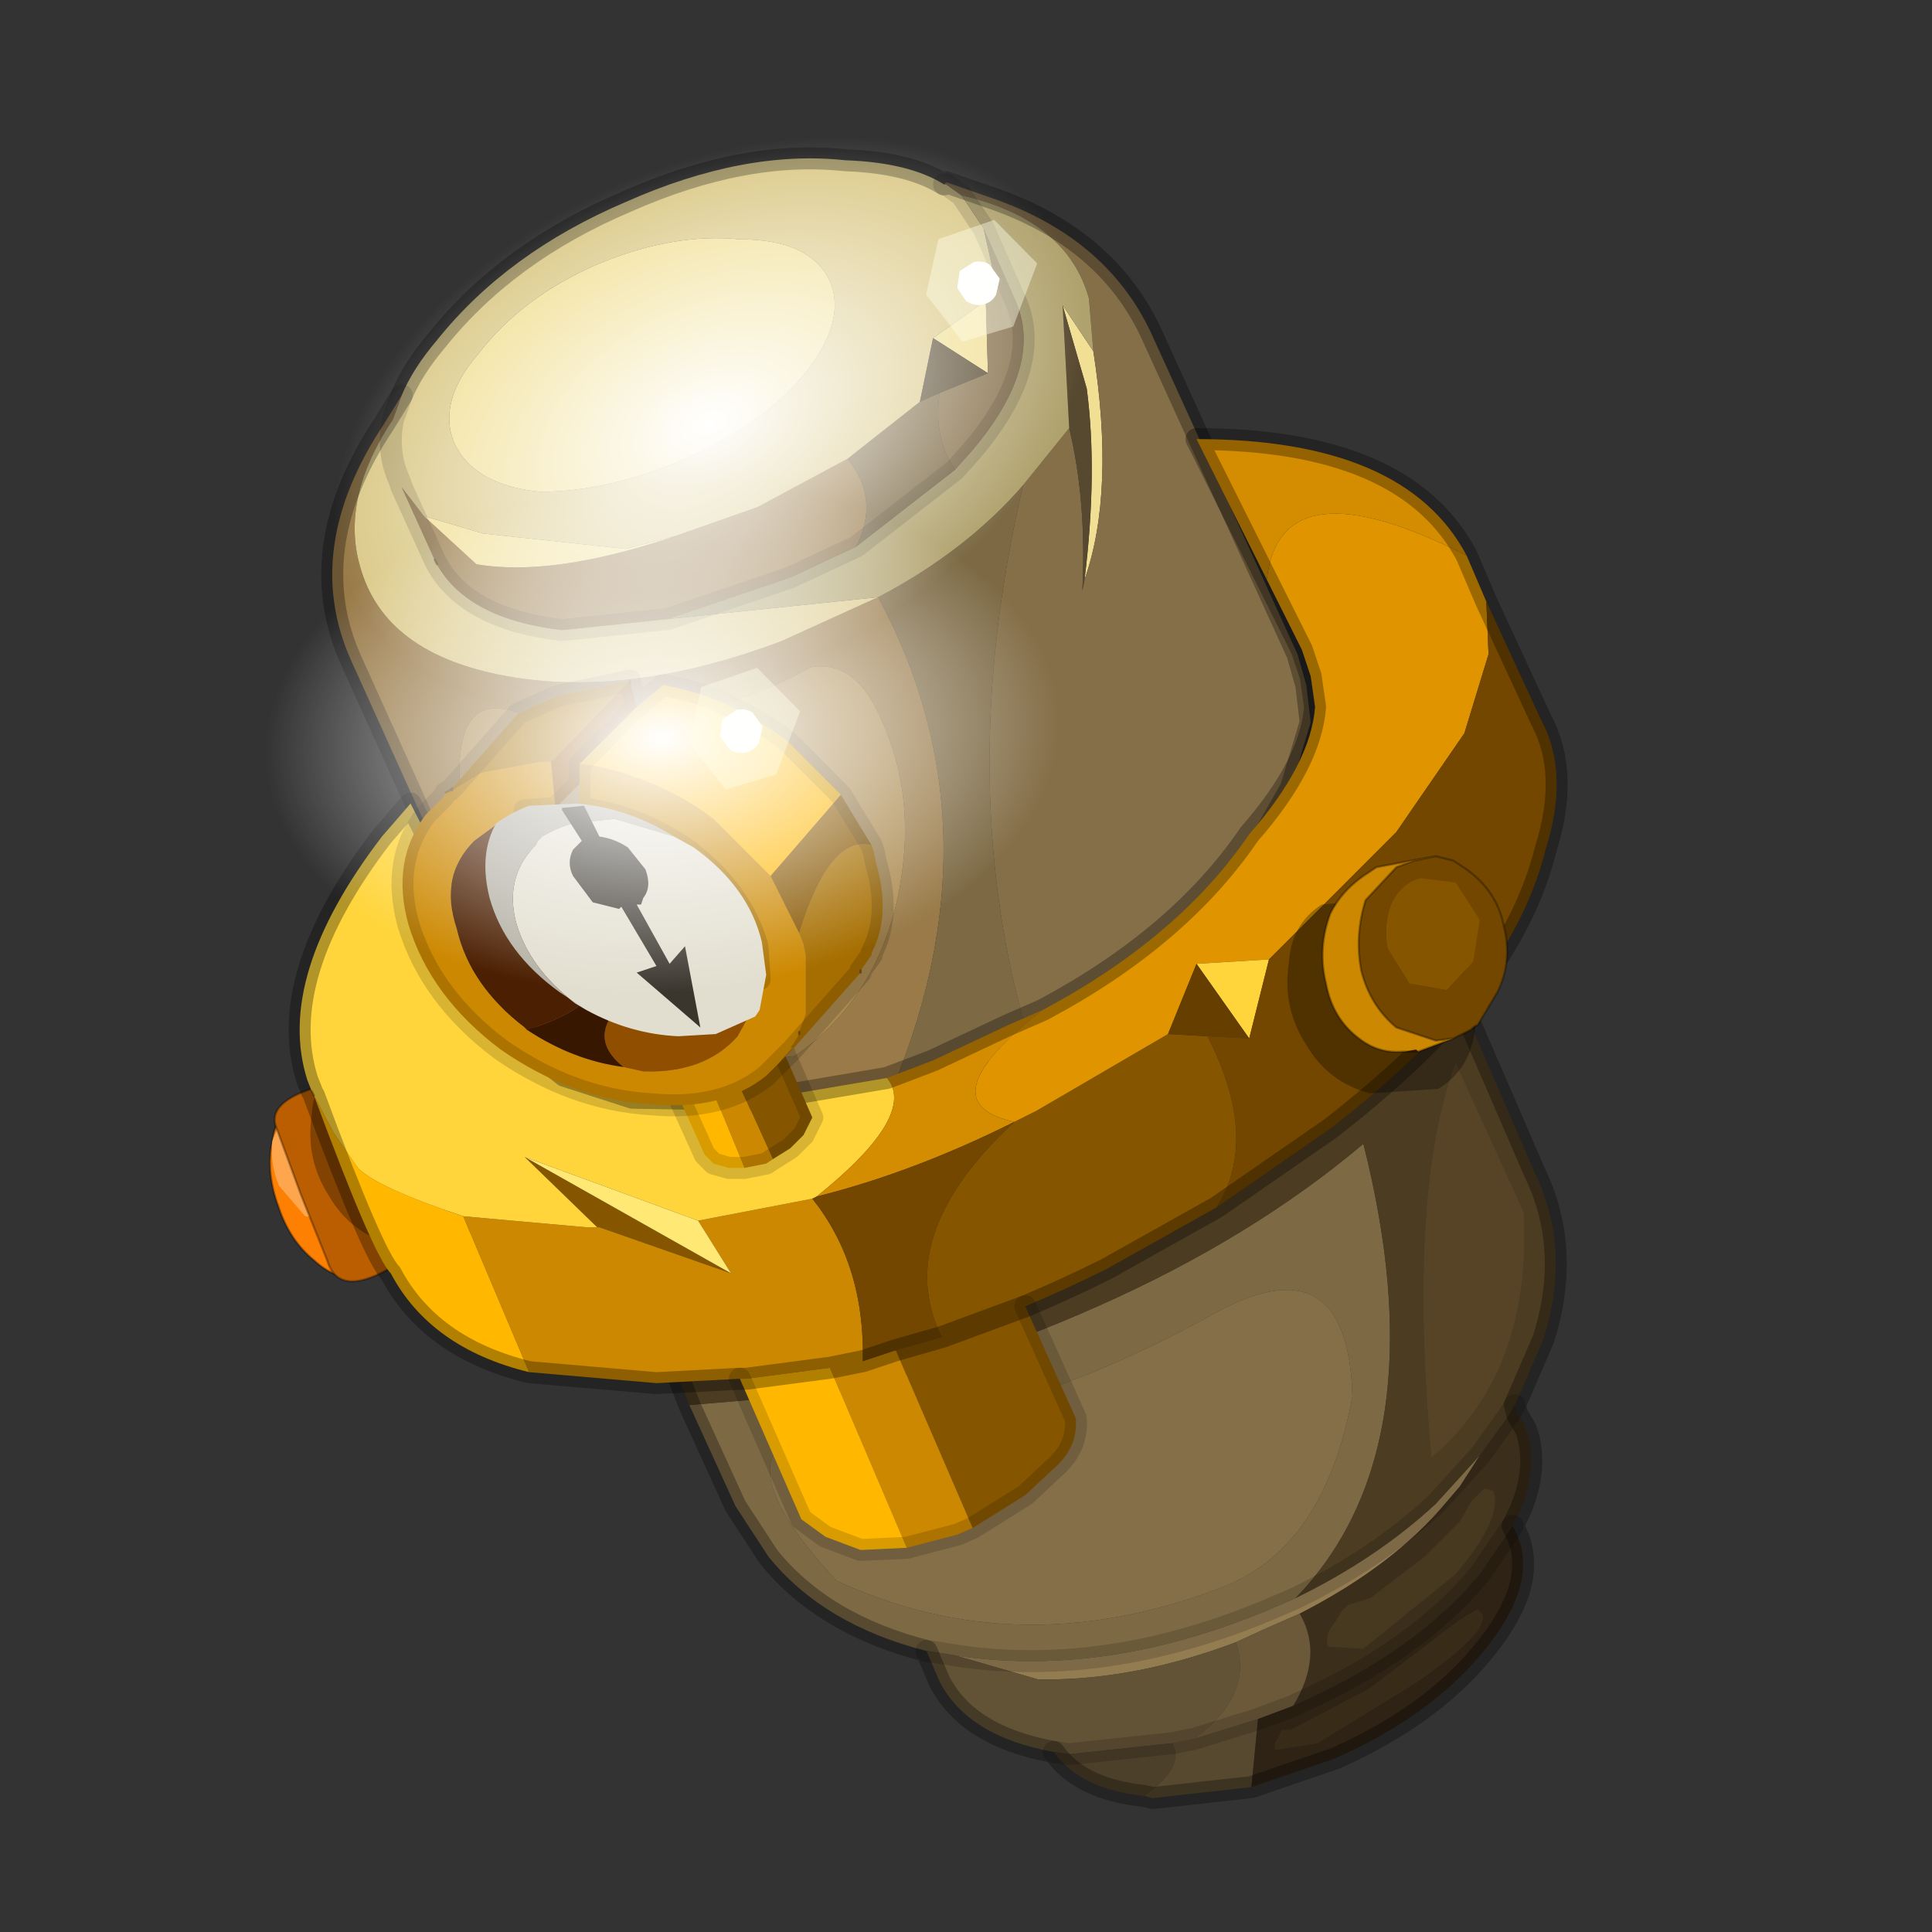 <?xml version="1.0" encoding="UTF-8" standalone="no"?>
<svg xmlns:xlink="http://www.w3.org/1999/xlink" height="440.0px" width="440.0px" xmlns="http://www.w3.org/2000/svg">
  <rect width="100%" height="100%" fill="#333333" stroke="none"/>
  <g transform="matrix(10.0, 0.0, 0.0, 10.0, 0.0, 0.0)">
    <use height="44.0" transform="matrix(1.0, 0.0, 0.0, 1.0, 0.0, 0.0)" width="44.0" xlink:href="#shape0"/>
    <use height="60.8" transform="matrix(0.177, -0.161, 0.24, 0.105, 2.4, 18.5)" width="60.8" xlink:href="#sprite0"/>
    <use height="60.8" transform="matrix(0.105, -0.215, 0.262, 0.009, 5.0, 15.9)" width="60.8" xlink:href="#sprite0"/>
    <use height="13.1" transform="matrix(0.212, -0.092, 0.092, 0.212, 14.95, 15.8)" width="13.3" xlink:href="#sprite1"/>
    <use height="13.1" transform="matrix(0.212, -0.092, 0.092, 0.212, 20.35, 5.6)" width="13.3" xlink:href="#sprite1"/>
  </g>
  <defs>
    <g id="shape0" transform="matrix(1.0, 0.0, 0.0, 1.0, 0.0, 0.0)">
      <path d="M44.0 44.0 L0.0 44.0 0.0 0.0 44.0 0.0 44.0 44.0" fill="#43adca" fill-opacity="0.0" fill-rule="evenodd" stroke="none"/>
      <path d="M7.15 28.7 Q7.7 29.2 8.2 29.05 8.7 28.85 8.8 28.1 L8.65 26.7 Q8.35 25.9 7.85 25.4 7.3 24.95 6.8 25.15 6.3 25.3 6.2 26.0 6.05 26.7 6.35 27.5 6.6 28.25 7.15 28.7" fill="#fd8002" fill-rule="evenodd" stroke="none"/>
      <path d="M7.15 28.7 Q7.7 29.2 8.2 29.05 8.7 28.85 8.8 28.1 L8.65 26.7 Q8.35 25.9 7.85 25.4 7.3 24.95 6.8 25.15 6.3 25.3 6.2 26.0 6.05 26.7 6.35 27.5 6.6 28.25 7.15 28.7 Z" fill="none" stroke="#000000" stroke-linecap="round" stroke-linejoin="round" stroke-opacity="0.302" stroke-width="0.05"/>
      <path d="M8.35 27.1 Q8.3 27.6 7.9 27.8 L6.95 27.7 6.35 27.0 Q6.15 26.5 6.2 26.0 6.35 25.5 6.8 25.35 L7.6 25.4 8.3 26.15 Q8.5 26.65 8.35 27.1" fill="#fea64e" fill-rule="evenodd" stroke="none"/>
      <path d="M7.45 28.7 L6.85 27.2 6.3 25.7 Q6.05 25.1 7.25 24.75 8.45 24.35 9.1 24.75 9.85 25.2 10.05 25.95 10.35 26.8 10.15 27.5 9.85 28.25 8.85 28.9 7.7 29.55 7.45 28.7" fill="#ba5e01" fill-rule="evenodd" stroke="none"/>
      <path d="M7.45 28.7 Q7.7 29.55 8.85 28.9 9.85 28.25 10.15 27.5 10.35 26.8 10.05 25.95 9.85 25.2 9.1 24.75 8.45 24.35 7.25 24.75 6.05 25.1 6.3 25.7 L6.85 27.2 7.45 28.7 Z" fill="none" stroke="#000000" stroke-linecap="round" stroke-linejoin="round" stroke-opacity="0.302" stroke-width="0.05"/>
      <path d="M8.95 28.35 L10.5 28.25 Q11.25 27.8 11.35 26.85 11.45 25.95 10.95 25.1 10.4 24.25 9.5 23.9 L7.85 24.05 Q7.15 24.5 7.1 25.4 6.95 26.4 7.5 27.25 8.0 28.1 8.95 28.35" fill="#000000" fill-opacity="0.302" fill-rule="evenodd" stroke="none"/>
      <path d="M20.15 25.2 L20.1 25.25 15.7 25.55 13.3 24.7 12.0 23.9 8.0 15.05 Q6.85 12.5 8.75 9.65 L9.15 9.0 8.95 9.55 Q7.75 11.35 8.2 12.9 8.75 14.9 11.55 15.4 14.35 15.9 17.8 14.6 L20.0 13.6 Q22.9 19.0 20.15 25.2 M9.15 11.1 L9.65 11.75 10.85 12.85 Q12.6 13.15 15.4 12.2 L17.25 11.55 19.3 10.45 Q20.05 11.35 19.5 12.45 L18.0 13.15 15.2 14.1 12.8 14.35 Q10.65 14.1 9.95 12.85 L9.9 12.75 9.15 11.1 M13.3 16.6 L11.7 16.2 Q10.25 15.75 10.5 18.25 10.85 21.8 14.05 24.05 L15.8 24.35 18.1 24.05 Q20.05 22.7 20.5 20.15 20.85 18.15 20.1 16.45 19.5 15.0 18.45 15.2 17.2 15.9 16.4 16.0 L15.25 16.25 13.3 16.6" fill="#997a48" fill-rule="evenodd" stroke="none"/>
      <path d="M21.1 37.6 Q18.75 37.0 17.5 35.45 L16.75 34.3 15.7 32.0 18.65 31.75 Q21.75 31.2 25.0 29.75 28.5 28.2 31.05 26.05 32.8 33.0 29.5 36.4 L28.8 36.7 28.55 36.8 Q25.0 38.2 21.75 37.7 L21.45 37.65 21.1 37.6 M21.5 4.2 L21.55 4.15 21.55 4.2 21.5 4.2 M23.45 23.75 L20.15 25.2 Q22.9 19.0 20.0 13.6 22.0 12.55 23.3 11.05 21.7 17.9 23.45 23.75 M19.3 10.45 L20.95 9.15 21.4 8.95 Q21.25 9.95 21.75 10.7 L19.5 12.45 Q20.05 11.35 19.3 10.45 M30.8 31.8 Q30.7 28.15 27.5 30.0 23.0 32.45 19.4 32.5 15.85 32.55 19.05 36.0 23.15 37.9 27.7 36.2 30.15 35.35 30.8 31.8" fill="#7d6a45" fill-rule="evenodd" stroke="none"/>
      <path d="M15.7 32.0 L15.1 30.45 18.6 30.25 Q21.4 29.8 24.35 28.4 29.95 26.0 32.65 21.9 L32.85 21.85 34.95 26.7 Q35.8 28.45 35.15 30.5 L34.5 32.0 34.35 32.25 33.7 33.15 32.7 34.25 Q31.35 35.5 29.5 36.4 32.8 33.0 31.05 26.05 28.5 28.2 25.0 29.75 21.75 31.2 18.65 31.75 L15.7 32.0 M32.6 33.2 Q34.9 31.25 34.7 27.6 L33.15 24.2 Q32.05 27.15 32.6 33.2" fill="#4c3c22" fill-rule="evenodd" stroke="none"/>
      <path d="M16.85 5.45 Q15.35 5.3 13.65 6.0 11.9 6.75 10.9 8.05 9.95 9.15 10.35 10.1 10.8 11.05 12.3 11.2 13.85 11.2 15.6 10.45 17.3 9.7 18.25 8.6 19.3 7.35 18.9 6.4 18.45 5.45 16.85 5.45 M9.15 9.0 Q9.4 8.4 9.95 7.75 11.55 5.75 14.25 4.6 16.95 3.4 19.25 3.65 20.7 3.7 21.5 4.2 L21.55 4.2 21.9 4.45 22.4 5.2 22.6 6.1 22.45 6.85 21.25 7.7 20.95 9.15 19.3 10.45 17.25 11.55 15.4 12.2 14.25 12.5 11.0 12.15 9.65 11.75 9.15 11.1 9.1 10.95 Q8.8 10.3 8.95 9.55 8.8 10.3 9.1 10.95 L9.15 11.1 9.9 12.75 9.95 12.85 Q10.65 14.1 12.8 14.35 L15.2 14.1 20.0 13.6 17.8 14.6 Q14.35 15.9 11.55 15.4 8.75 14.9 8.2 12.9 7.75 11.35 8.95 9.55 L9.15 9.0 M9.9 12.75 L9.95 12.85 9.9 12.75" fill="#dbc987" fill-rule="evenodd" stroke="none"/>
      <path d="M16.85 5.45 Q18.45 5.45 18.9 6.4 19.3 7.35 18.25 8.6 17.3 9.7 15.6 10.45 13.85 11.2 12.3 11.2 10.8 11.05 10.35 10.1 9.95 9.15 10.9 8.05 11.9 6.75 13.65 6.0 15.35 5.3 16.85 5.45 M9.65 11.75 L11.0 12.15 14.25 12.5 15.4 12.2 Q12.6 13.15 10.85 12.85 L9.65 11.75 M21.25 7.7 L22.45 6.85 22.5 8.5 21.25 7.7 M24.2 6.95 L24.9 8.0 Q25.4 11.2 24.7 13.2 25.0 10.75 24.75 8.85 L24.2 6.95" fill="#f1df94" fill-rule="evenodd" stroke="none"/>
      <path d="M29.5 36.4 Q31.35 35.5 32.7 34.25 L33.7 33.15 33.25 33.85 32.95 34.2 Q31.75 35.65 29.6 36.75 L28.8 37.1 28.15 37.4 Q25.9 38.25 23.8 38.25 L23.65 38.25 21.75 37.7 Q25.0 38.2 28.55 36.8 L28.8 36.7 29.5 36.4" fill="#947c51" fill-rule="evenodd" stroke="none"/>
      <path d="M21.55 4.15 L22.7 4.55 Q25.2 5.45 26.2 7.55 L29.55 14.9 29.75 15.6 29.85 16.45 29.4 17.95 28.4 19.7 Q26.45 21.9 24.5 23.15 L23.45 23.75 Q21.7 17.9 23.3 11.05 L24.35 9.75 Q24.75 11.4 24.65 13.45 L24.7 13.2 Q25.4 11.2 24.9 8.0 L24.8 6.8 Q24.3 5.0 21.9 4.45 L21.55 4.2 21.55 4.15 M22.45 6.85 L22.6 6.1 22.4 5.2 23.15 6.9 Q23.75 8.35 22.15 10.25 L21.75 10.7 Q21.25 9.95 21.4 8.95 L22.5 8.5 22.45 6.85 M30.8 31.8 Q30.15 35.35 27.7 36.2 23.15 37.9 19.05 36.0 15.85 32.55 19.4 32.5 23.0 32.45 27.5 30.0 30.7 28.15 30.8 31.8" fill="#856f49" fill-rule="evenodd" stroke="none"/>
      <path d="M13.3 16.6 L15.25 16.25 16.4 16.0 Q17.2 15.9 18.45 15.2 19.5 15.0 20.1 16.45 20.85 18.15 20.5 20.15 20.05 22.7 18.1 24.05 L15.8 24.35 14.05 24.05 Q10.85 21.8 10.5 18.25 10.25 15.75 11.7 16.2 L13.3 16.6" fill="#ab8a50" fill-rule="evenodd" stroke="none"/>
      <path d="M28.5 40.7 L26.25 40.95 26.05 40.9 Q27.0 40.25 26.7 39.7 L27.2 39.6 28.65 39.15 28.5 40.7 M20.95 9.15 L21.25 7.7 22.5 8.5 21.4 8.95 20.95 9.15 M24.2 6.95 L24.75 8.85 Q25.0 10.75 24.7 13.2 L24.65 13.45 Q24.75 11.4 24.35 9.75 L24.2 6.95" fill="#57492f" fill-rule="evenodd" stroke="none"/>
      <path d="M32.6 33.2 Q32.05 27.15 33.15 24.2 L34.7 27.6 Q34.9 31.25 32.6 33.2" fill="#574427" fill-rule="evenodd" stroke="none"/>
      <path d="M22.4 5.2 L21.9 4.45 Q24.3 5.0 24.8 6.8 L24.9 8.0 24.2 6.95 24.35 9.75 23.3 11.05 Q22.0 12.55 20.0 13.6 L15.2 14.1 18.0 13.15 19.5 12.45 21.75 10.7 22.15 10.25 Q23.75 8.35 23.15 6.9 L22.4 5.2" fill="#b0a26d" fill-rule="evenodd" stroke="none"/>
      <path d="M34.5 32.0 L34.55 32.2 34.7 32.4 34.75 32.55 34.8 32.7 Q35.05 33.65 34.45 34.75 L33.7 35.85 Q32.25 37.6 29.55 38.8 L29.45 38.85 Q30.15 37.7 29.6 36.75 31.75 35.65 32.95 34.2 L33.25 33.85 33.7 33.15 34.35 32.25 34.5 32.0 M33.5 34.2 L33.25 34.65 32.45 35.45 31.2 36.4 30.7 36.55 30.6 36.65 30.55 36.7 30.4 36.95 Q30.15 37.25 30.25 37.5 L31.05 37.55 33.15 35.85 Q34.25 34.55 34.0 33.95 L33.8 33.9 33.5 34.2" fill="#3b2e1a" fill-rule="evenodd" stroke="none"/>
      <path d="M33.5 34.2 L33.8 33.9 34.0 33.95 Q34.25 34.55 33.15 35.85 L31.05 37.55 30.25 37.5 Q30.15 37.25 30.4 36.95 L30.55 36.7 30.6 36.65 30.7 36.55 31.2 36.4 32.45 35.45 33.25 34.65 33.5 34.2" fill="#473820" fill-rule="evenodd" stroke="none"/>
      <path d="M24.0 39.9 Q22.05 39.55 21.4 38.3 L21.1 37.6 21.45 37.65 21.75 37.7 23.65 38.25 23.8 38.25 Q25.9 38.25 28.15 37.4 28.55 38.6 27.2 39.6 L26.7 39.7 24.35 39.95 24.0 39.9" fill="#635336" fill-rule="evenodd" stroke="none"/>
      <path d="M29.6 36.75 Q30.15 37.7 29.45 38.85 L28.65 39.15 27.2 39.6 Q28.55 38.6 28.15 37.4 L28.8 37.1 29.6 36.75" fill="#6b593a" fill-rule="evenodd" stroke="none"/>
      <path d="M34.45 34.75 L34.55 34.95 Q35.05 36.1 33.75 37.65 32.55 39.1 30.4 40.05 L28.5 40.7 28.65 39.15 29.45 38.85 29.55 38.8 Q32.25 37.6 33.7 35.85 L34.45 34.75 M31.2 38.45 L29.4 39.4 29.2 39.4 29.1 39.6 Q29.0 39.7 29.05 39.85 L30.0 39.7 32.2 38.35 Q33.95 37.15 33.75 36.75 L33.65 36.65 33.5 36.75 Q33.35 36.8 32.9 37.15 L32.45 37.5 31.2 38.45" fill="#2e2314" fill-rule="evenodd" stroke="none"/>
      <path d="M31.2 38.45 L32.45 37.5 32.9 37.15 Q33.35 36.8 33.5 36.75 L33.65 36.65 33.75 36.75 Q33.95 37.15 32.2 38.35 L30.0 39.7 29.05 39.85 Q29.0 39.7 29.1 39.6 L29.2 39.4 29.4 39.4 31.2 38.45" fill="#382b18" fill-rule="evenodd" stroke="none"/>
      <path d="M26.05 40.9 Q24.6 40.75 24.0 39.9 L24.35 39.95 26.7 39.7 Q27.0 40.25 26.05 40.9" fill="#4d402a" fill-rule="evenodd" stroke="none"/>
      <path d="M9.95 12.85 L9.9 12.75" fill="none" stroke="#000000" stroke-linecap="round" stroke-linejoin="round" stroke-opacity="0.302" stroke-width="0.05"/>
      <path d="M15.7 32.0 L15.1 30.45 18.6 30.25 Q21.4 29.8 24.35 28.4 29.95 26.0 32.65 21.9 L32.85 21.85 34.95 26.7 Q35.8 28.45 35.15 30.5 L34.5 32.0 34.55 32.2 34.75 32.55 34.8 32.7 Q35.05 33.65 34.45 34.75 L34.55 34.95 Q35.05 36.1 33.75 37.65 32.55 39.1 30.4 40.05 L28.5 40.7 26.25 40.95 26.05 40.9 Q24.6 40.75 24.0 39.9 22.05 39.55 21.4 38.3 L21.1 37.6 Q18.75 37.0 17.5 35.45 L16.75 34.3 15.7 32.0 M9.15 9.0 Q9.4 8.4 9.95 7.75 11.55 5.75 14.25 4.6 16.95 3.4 19.25 3.65 20.7 3.7 21.5 4.2 L21.55 4.15 22.7 4.55 Q25.2 5.45 26.2 7.55 L29.55 14.9 29.75 15.6 29.85 16.45 29.4 17.95 28.4 19.7 Q26.45 21.9 24.5 23.15 L23.45 23.75 20.15 25.2 20.1 25.25 15.7 25.55 13.3 24.7 12.0 23.9 8.0 15.05 Q6.85 12.5 8.75 9.65 L9.15 9.0" fill="none" stroke="#000000" stroke-linecap="round" stroke-linejoin="round" stroke-opacity="0.302" stroke-width="0.5"/>
      <path d="M29.5 36.4 Q31.35 35.5 32.7 34.25 L33.7 33.15 34.35 32.25 34.5 32.0 M9.15 9.0 L8.95 9.55 Q8.8 10.3 9.1 10.95 L9.15 11.1 M22.4 5.2 L21.9 4.45 21.55 4.2 21.5 4.2 M9.9 12.75 L9.15 11.1 M9.9 12.75 L9.95 12.85 Q10.65 14.1 12.8 14.35 L15.2 14.1 18.0 13.15 19.5 12.45 M21.75 10.7 L22.15 10.25 Q23.75 8.35 23.15 6.9 L22.4 5.2 M21.75 10.7 L19.5 12.45 M29.45 38.85 L29.55 38.8 Q32.25 37.6 33.7 35.85 L34.45 34.75 M29.5 36.4 L28.8 36.7 28.55 36.8 Q25.0 38.2 21.75 37.7 L21.45 37.65 21.1 37.6 M29.45 38.85 L28.65 39.15 27.2 39.6 26.7 39.7 24.35 39.95 24.0 39.9" fill="none" stroke="#000000" stroke-linecap="round" stroke-linejoin="round" stroke-opacity="0.153" stroke-width="0.5"/>
      <path d="M27.5 23.6 Q28.7 25.95 27.7 27.5 L25.2 28.9 Q24.3 29.35 23.35 29.75 L24.5 32.3 Q24.55 32.9 24.1 33.35 L23.35 34.05 22.15 34.8 20.4 30.75 21.45 30.45 Q20.3 28.15 23.1 25.55 L23.6 25.3 26.6 23.55 27.5 23.6 M23.35 29.75 L21.45 30.45 23.35 29.75 M13.6 27.95 L11.95 26.35 16.65 29.0 13.65 27.95 13.6 27.95" fill="#855500" fill-rule="evenodd" stroke="none"/>
      <path d="M22.15 34.8 L21.8 34.95 20.65 35.25 18.9 31.15 17.0 31.4 16.85 31.4 14.95 31.5 12.05 31.25 10.55 27.7 13.35 27.95 13.6 27.95 13.65 27.95 16.65 29.0 15.9 27.8 18.5 27.3 Q19.7 28.8 19.65 31.0 L20.4 30.75 22.15 34.8 M19.65 31.0 L18.9 31.15 19.65 31.0" fill="#cc8800" fill-rule="evenodd" stroke="none"/>
      <path d="M20.65 35.25 L19.6 35.3 18.8 35.0 18.25 34.6 16.85 31.4 17.0 31.4 18.9 31.15 20.65 35.25 M12.05 31.25 Q9.8 30.7 8.9 29.0 8.5 28.6 7.15 24.95 L7.6 25.8 8.15 26.6 Q8.6 27.05 10.55 27.7 L12.05 31.25" fill="#ffb700" fill-rule="evenodd" stroke="none"/>
      <path d="M33.85 13.7 L33.9 14.9 33.35 16.7 31.8 18.95 28.9 21.85 27.25 21.95 26.6 23.55 23.6 25.3 23.1 25.55 Q21.05 25.1 23.75 23.0 26.85 21.35 28.45 19.0 29.85 17.4 29.95 16.1 L29.85 15.4 29.65 14.8 28.85 13.2 Q29.15 10.5 33.4 12.65 L33.85 13.7" fill="#e09500" fill-rule="evenodd" stroke="none"/>
      <path d="M28.9 21.85 L28.45 23.65 27.25 21.95 28.9 21.85 M7.15 24.95 L7.1 24.85 7.0 24.6 Q6.25 22.25 8.7 19.05 L9.35 18.3 12.1 23.7 12.4 24.15 12.85 24.5 14.4 25.0 17.25 25.05 20.2 24.55 Q20.9 25.4 18.6 27.25 L18.5 27.3 15.9 27.8 11.95 26.35 13.6 27.95 13.35 27.95 10.55 27.7 Q8.6 27.05 8.15 26.6 L7.6 25.8 7.15 24.95" fill="#ffd53b" fill-rule="evenodd" stroke="none"/>
      <path d="M20.2 24.55 L21.25 24.15 22.95 23.35 23.75 23.0 Q21.05 25.1 23.1 25.55 20.8 26.7 18.6 27.25 20.9 25.4 20.2 24.55 M28.85 13.2 L27.25 10.0 Q32.0 10.0 33.4 12.65 29.15 10.5 28.85 13.2" fill="#d48d00" fill-rule="evenodd" stroke="none"/>
      <path d="M11.95 26.35 L15.9 27.8 16.65 29.0 11.95 26.35" fill="#ffe873" fill-rule="evenodd" stroke="none"/>
      <path d="M28.45 23.65 L27.5 23.6 26.6 23.55 27.25 21.95 28.45 23.65" fill="#663f00" fill-rule="evenodd" stroke="none"/>
      <path d="M33.85 13.7 L35.1 16.4 Q35.75 17.6 35.2 19.35 34.8 20.95 33.65 22.45 32.55 23.95 30.3 25.7 L27.7 27.5 Q28.7 25.95 27.5 23.6 L28.45 23.65 28.9 21.85 31.8 18.95 33.35 16.7 33.9 14.9 33.85 13.7 M23.1 25.55 Q20.3 28.15 21.45 30.45 L20.4 30.75 19.65 31.0 Q19.7 28.8 18.5 27.3 L18.6 27.25 Q20.8 26.7 23.1 25.55" fill="#734700" fill-rule="evenodd" stroke="none"/>
      <path d="M23.35 29.75 L24.5 32.3 Q24.55 32.9 24.1 33.35 L23.35 34.05 22.15 34.8 21.8 34.95 20.65 35.25 19.6 35.3 18.8 35.0 18.25 34.6 16.85 31.4" fill="none" stroke="#000000" stroke-linecap="round" stroke-linejoin="round" stroke-opacity="0.153" stroke-width="0.5"/>
      <path d="M27.7 27.5 L30.3 25.7 Q32.55 23.95 33.65 22.45 34.8 20.95 35.2 19.35 35.75 17.6 35.1 16.4 L33.85 13.7 M27.7 27.5 L25.2 28.9 Q24.3 29.35 23.35 29.75 M16.85 31.4 L14.95 31.5 12.05 31.25 Q9.8 30.7 8.9 29.0 8.5 28.6 7.15 24.95 M7.1 24.85 L7.0 24.6 Q6.25 22.25 8.7 19.05 L9.35 18.3 12.1 23.7 12.4 24.15 12.85 24.5 14.4 25.0 17.25 25.05 20.2 24.55 21.25 24.15 22.95 23.35 23.75 23.0 Q26.85 21.35 28.45 19.0 29.85 17.4 29.95 16.1 L29.85 15.4 29.65 14.8 28.85 13.2 27.25 10.0 Q32.0 10.0 33.4 12.65 L33.85 13.7 M21.45 30.45 L23.35 29.75 M16.85 31.4 L17.0 31.4 18.9 31.15 19.65 31.0 20.4 30.75 21.45 30.45" fill="none" stroke="#000000" stroke-linecap="round" stroke-linejoin="round" stroke-opacity="0.302" stroke-width="0.5"/>
      <path d="M7.15 24.95 L7.1 24.85" fill="none" stroke="#000000" stroke-linecap="round" stroke-linejoin="round" stroke-opacity="0.302" stroke-width="0.05"/>
      <path d="M31.2 24.9 L32.75 24.8 Q33.5 24.35 33.6 23.4 33.7 22.5 33.2 21.65 32.65 20.8 31.75 20.45 L30.1 20.6 Q29.4 21.05 29.35 21.95 29.2 22.95 29.75 23.8 30.25 24.65 31.2 24.9" fill="#000000" fill-opacity="0.302" fill-rule="evenodd" stroke="none"/>
      <path d="M32.7 19.5 L33.1 19.6 33.4 19.8 Q34.1 20.3 34.25 21.1 34.45 21.9 34.1 22.6 L33.65 23.35 Q33.6 23.35 33.5 23.45 L33.3 23.55 33.1 23.65 32.7 23.7 31.8 23.4 Q31.2 22.9 31.0 22.1 30.85 21.3 31.1 20.5 L31.8 19.75 32.2 19.6 32.7 19.5 M32.1 22.4 L32.95 22.55 33.55 21.9 33.7 20.95 33.15 20.1 32.35 20.0 Q31.95 20.1 31.7 20.55 31.5 21.05 31.6 21.6 L32.1 22.4" fill="#734700" fill-rule="evenodd" stroke="none"/>
      <path d="M32.1 22.4 L31.6 21.6 Q31.5 21.05 31.7 20.55 31.95 20.1 32.35 20.0 L33.15 20.1 33.7 20.95 33.55 21.9 32.95 22.55 32.1 22.4" fill="#855500" fill-rule="evenodd" stroke="none"/>
      <path d="M32.0 23.95 L31.95 23.95 Q31.4 24.0 30.95 23.65 30.35 23.2 30.2 22.4 30.0 21.6 30.3 20.8 30.55 20.3 31.05 19.95 L31.35 19.75 32.7 19.5 32.2 19.6 31.8 19.75 31.1 20.5 Q30.85 21.3 31.0 22.1 31.2 22.9 31.8 23.4 L32.7 23.7 33.1 23.65 32.3 23.95 32.25 23.9 32.0 23.95" fill="#cc8800" fill-rule="evenodd" stroke="none"/>
      <path d="M32.0 23.95 L31.95 23.95 Q31.4 24.0 30.95 23.65 30.35 23.2 30.2 22.4 30.0 21.6 30.3 20.8 30.55 20.3 31.05 19.95 L31.35 19.75 32.7 19.5 33.1 19.6 33.4 19.8 Q34.1 20.3 34.25 21.1 34.45 21.9 34.1 22.6 L33.65 23.35 Q33.6 23.35 33.5 23.45 L33.3 23.55 33.1 23.65 32.3 23.95 32.0 23.95 M33.1 23.65 L32.7 23.7 31.8 23.4 Q31.2 22.9 31.0 22.1 30.85 21.3 31.1 20.5 L31.8 19.75 32.2 19.6 32.7 19.5 M33.1 23.65 L33.3 23.55" fill="none" stroke="#000000" stroke-linecap="round" stroke-linejoin="round" stroke-opacity="0.302" stroke-width="0.05"/>
      <path d="M15.35 24.75 L15.3 24.65 15.5 24.1 15.7 23.9 16.25 23.6 17.0 23.35 17.2 23.35 Q17.5 23.4 17.65 23.6 L17.75 23.8 17.8 23.85 17.6 24.25 17.3 24.45 17.2 24.6 16.85 24.75 16.7 24.85 16.25 24.9 15.9 25.0 15.9 24.95 15.5 24.85 15.35 24.75" fill="#b59a1e" fill-rule="evenodd" stroke="none"/>
      <path d="M16.25 24.9 L16.7 24.85 16.85 24.75 17.6 26.4 17.45 26.5 16.95 26.6 16.25 24.9" fill="#cc8800" fill-rule="evenodd" stroke="none"/>
      <path d="M15.35 24.75 L15.5 24.85 15.9 24.95 15.9 25.0 16.25 24.9 16.95 26.6 16.6 26.6 16.25 26.5 16.05 26.3 15.35 24.75" fill="#ffb700" fill-rule="evenodd" stroke="none"/>
      <path d="M16.85 24.75 L17.2 24.6 17.3 24.45 17.6 24.25 17.8 23.85 18.5 25.45 18.3 25.85 18.0 26.15 17.6 26.4 16.85 24.75" fill="#855500" fill-rule="evenodd" stroke="none"/>
      <path d="M17.75 23.8 L17.65 23.6 Q17.5 23.4 17.2 23.35 L17.0 23.35 16.25 23.6 15.7 23.9 15.5 24.1 15.3 24.65 15.35 24.75" fill="none" stroke="#000000" stroke-linecap="round" stroke-linejoin="round" stroke-opacity="0.302" stroke-width="0.05"/>
      <path d="M15.35 24.75 L16.05 26.3 16.25 26.5 16.6 26.6 16.95 26.6 M17.8 23.85 L18.5 25.45 18.3 25.85 18.0 26.15 17.6 26.4 17.45 26.5 16.95 26.6" fill="none" stroke="#000000" stroke-linecap="round" stroke-linejoin="round" stroke-opacity="0.153" stroke-width="0.5"/>
      <path d="M18.2 23.55 L18.2 23.5 18.2 23.55" fill="#b6991e" fill-rule="evenodd" stroke="none"/>
      <path d="M10.15 18.05 L10.25 18.0 10.15 18.05" fill="#8a7230" fill-rule="evenodd" stroke="none"/>
      <path d="M18.05 23.9 L18.05 23.85 18.05 23.9" fill="#4a3b1a" fill-rule="evenodd" stroke="none"/>
      <path d="M10.3 18.0 L10.3 17.95 10.3 18.0" fill="#d5b449" fill-rule="evenodd" stroke="none"/>
      <path d="M13.2 17.4 L13.6 17.45 Q15.15 17.8 16.25 18.65 L17.55 19.95 18.2 21.25 18.3 21.5 18.35 21.75 18.35 23.1 18.2 23.5 18.2 23.55 18.05 23.8 18.0 23.85 18.05 23.85 17.75 24.2 17.45 24.5 Q16.45 25.3 14.85 25.15 13.05 25.05 11.4 23.9 9.8 22.7 9.3 21.05 8.9 19.6 9.7 18.55 L10.1 18.15 10.15 18.05 10.25 18.0 10.3 18.0 10.95 17.6 12.3 17.35 12.55 17.35 12.65 18.4 11.95 18.45 11.55 18.6 10.8 19.15 Q10.0 19.95 10.4 21.15 10.7 22.45 11.95 23.4 L12.0 23.45 Q13.05 24.15 14.2 24.3 L14.65 24.4 Q16.05 24.45 16.8 23.6 L17.1 23.05 17.3 22.3 17.25 21.55 Q16.9 20.3 15.65 19.35 14.5 18.55 13.2 18.4 L13.2 17.85 13.2 17.4" fill="#cc8800" fill-rule="evenodd" stroke="none"/>
      <path d="M14.5 16.1 L13.2 17.4 13.2 17.85 12.65 18.4 12.55 17.35 14.35 15.5 14.35 15.55 14.5 16.1 M17.3 22.3 L17.1 23.05 16.8 23.6 Q16.05 24.45 14.65 24.4 L14.2 24.3 Q13.25 23.55 14.4 22.65 L15.15 22.2 16.25 22.4 17.3 22.3" fill="#8f4e00" fill-rule="evenodd" stroke="none"/>
      <path d="M12.0 23.45 L11.95 23.4 Q10.7 22.45 10.4 21.15 10.0 19.95 10.8 19.15 L11.55 18.6 11.95 18.45 12.05 19.2 Q12.35 20.5 13.6 21.35 L13.75 21.5 Q14.05 22.85 12.0 23.45" fill="#4b1f01" fill-rule="evenodd" stroke="none"/>
      <path d="M14.35 15.5 L12.55 17.35 12.3 17.35 10.95 17.6 10.3 18.0 10.3 17.95 11.8 16.25 12.7 15.85 14.35 15.5 M18.2 21.25 Q18.9 19.0 19.85 19.25 L19.9 19.4 19.95 19.65 Q20.3 20.85 19.85 21.7 L19.85 21.75 19.6 22.1 19.6 22.15 18.05 23.9 17.75 24.2 18.05 23.85 18.0 23.85 18.05 23.8 18.2 23.55 18.2 23.5 18.35 23.1 18.35 21.75 18.3 21.5 18.2 21.25 M18.05 23.9 L18.05 23.85 18.05 23.9" fill="#a66e00" fill-rule="evenodd" stroke="none"/>
      <path d="M13.2 17.4 L14.5 16.1 15.1 15.6 Q16.55 15.85 17.9 16.85 L19.15 18.1 17.55 19.95 16.25 18.65 Q15.15 17.8 13.6 17.45 L13.2 17.4" fill="#ffb700" fill-rule="evenodd" stroke="none"/>
      <path d="M17.55 19.95 L19.15 18.1 19.85 19.25 Q18.9 19.0 18.2 21.25 L17.55 19.95" fill="#875600" fill-rule="evenodd" stroke="none"/>
      <path d="M14.2 24.3 Q13.05 24.15 12.0 23.45 14.05 22.85 13.75 21.5 14.4 21.95 15.15 22.2 L14.4 22.65 Q13.25 23.55 14.2 24.3" fill="#381701" fill-rule="evenodd" stroke="none"/>
      <path d="M14.35 15.55 L14.35 15.5 M10.3 17.95 L10.25 18.0 10.3 18.0 M10.25 18.0 L10.15 18.05 M18.2 23.55 L18.2 23.5 M19.6 22.15 L19.6 22.1 19.6 22.15" fill="none" stroke="#000000" stroke-linecap="round" stroke-linejoin="round" stroke-opacity="0.302" stroke-width="0.05"/>
      <path d="M14.5 16.1 L13.2 17.4 M19.15 18.1 L17.9 16.85 Q16.55 15.85 15.1 15.6 L14.5 16.1 14.35 15.55 M12.65 18.4 L13.2 17.85 13.2 17.4 M13.2 17.85 L13.2 18.4 Q14.5 18.55 15.65 19.35 16.9 20.3 17.25 21.55 L17.3 22.3 16.25 22.4 15.15 22.2 Q14.4 21.95 13.75 21.5 L13.6 21.35 Q12.35 20.5 12.05 19.2 L11.95 18.45 12.65 18.4 M19.85 19.25 L19.15 18.1 M19.6 22.1 L19.85 21.75 19.85 21.7 Q20.3 20.85 19.95 19.65 L19.9 19.4 19.85 19.25 M10.3 17.95 L11.8 16.25 12.7 15.85 14.35 15.5 M10.15 18.05 L10.25 18.0 M17.75 24.2 L17.45 24.5 Q16.45 25.3 14.85 25.15 13.05 25.05 11.4 23.9 9.8 22.7 9.3 21.05 8.9 19.6 9.7 18.55 L10.1 18.15 10.15 18.05 M19.6 22.15 L18.05 23.9 17.75 24.2" fill="none" stroke="#000000" stroke-linecap="round" stroke-linejoin="round" stroke-opacity="0.153" stroke-width="0.5"/>
      <path d="M15.35 19.05 L15.8 19.3 Q17.05 20.2 17.35 21.45 L17.45 22.2 17.3 23.0 17.2 23.15 16.3 23.55 15.45 23.6 Q14.35 23.55 13.35 23.0 L13.1 22.85 Q12.05 22.05 11.75 21.0 11.5 20.0 12.15 19.3 L12.2 19.25 12.25 19.15 12.35 19.05 Q12.7 18.85 13.05 18.75 L14.0 18.65 15.35 19.05" fill="#e2decf" fill-rule="evenodd" stroke="none"/>
      <path d="M13.35 23.0 L12.75 22.6 Q11.5 21.7 11.15 20.45 10.9 19.45 11.3 18.75 11.65 18.5 12.05 18.35 L13.15 18.3 Q14.3 18.4 15.35 19.05 L14.0 18.65 13.05 18.75 Q12.7 18.85 12.35 19.05 L12.25 19.15 12.2 19.25 12.15 19.3 Q11.5 20.0 11.75 21.0 12.05 22.05 13.1 22.85 L13.35 23.0" fill="#b3b0a4" fill-rule="evenodd" stroke="none"/>
      <path d="M14.65 20.45 L14.6 20.6 14.5 20.6 15.25 21.95 15.6 21.55 15.95 23.4 14.5 22.15 14.95 22.0 14.15 20.65 14.1 20.7 13.5 20.55 13.05 19.95 Q12.9 19.65 13.05 19.35 L13.25 19.15 12.8 18.45 12.8 18.4 13.3 18.35 13.65 19.05 Q14.0 19.1 14.3 19.3 L14.7 19.8 Q14.85 20.2 14.65 20.45 M14.0 20.7 L14.15 20.65 14.0 20.7" fill="#3a362e" fill-rule="evenodd" stroke="none"/>
    </g>
    <g id="sprite0" transform="matrix(1.0, 0.0, 0.0, 1.0, 0.0, 0.0)">
      <use height="60.8" transform="matrix(1.0, 0.0, 0.0, 1.0, 0.0, 0.0)" width="60.8" xlink:href="#shape1"/>
    </g>
    <g id="shape1" transform="matrix(1.0, 0.0, 0.0, 1.0, 0.0, 0.0)">
      <path d="M60.8 30.4 Q60.8 43.0 51.9 51.9 43.0 60.8 30.4 60.8 17.8 60.8 8.9 51.9 0.0 43.0 0.0 30.4 0.0 17.8 8.9 8.9 17.8 0.0 30.4 0.0 43.0 0.0 51.9 8.9 60.8 17.8 60.8 30.4" fill="url(#gradient0)" fill-rule="evenodd" stroke="none"/>
    </g>
    <radialGradient cx="0" cy="0" gradientTransform="matrix(0.037, 0.0, 0.0, 0.037, 30.4, 30.4)" gradientUnits="userSpaceOnUse" id="gradient0" r="819.2" spreadMethod="pad">
      <stop offset="0.0" stop-color="#ffffff"/>
      <stop offset="1.0" stop-color="#ffffff" stop-opacity="0.0"/>
    </radialGradient>
    <g id="sprite1" transform="matrix(1.0, 0.0, 0.0, 1.0, 0.0, 0.0)">
      <use height="5.65" transform="matrix(1.92, 0.382, -0.382, 1.92, 2.153, 0.016)" width="5.8" xlink:href="#shape2"/>
    </g>
    <g id="shape2" transform="matrix(1.0, 0.0, 0.0, 1.0, 2.9, 2.8)">
      <path d="M0.55 0.9 Q0.25 1.25 -0.2 1.25 -0.65 1.25 -1.0 0.9 L-1.3 0.15 -1.0 -0.65 -0.2 -0.95 Q0.25 -0.95 0.55 -0.65 L0.9 0.15 0.55 0.9" fill="#fffffd" fill-rule="evenodd" stroke="none"/>
      <path d="M2.9 -0.2 L1.05 2.65 -1.6 2.85 -2.9 0.15 -1.7 -2.45 1.25 -2.8 2.9 -0.2 M0.55 0.9 L0.9 0.15 0.55 -0.65 Q0.25 -0.95 -0.2 -0.95 L-1.0 -0.65 -1.3 0.15 -1.0 0.9 Q-0.65 1.25 -0.2 1.25 0.25 1.25 0.55 0.9" fill="#ffffea" fill-opacity="0.431" fill-rule="evenodd" stroke="none"/>
    </g>
  </defs>
</svg>

